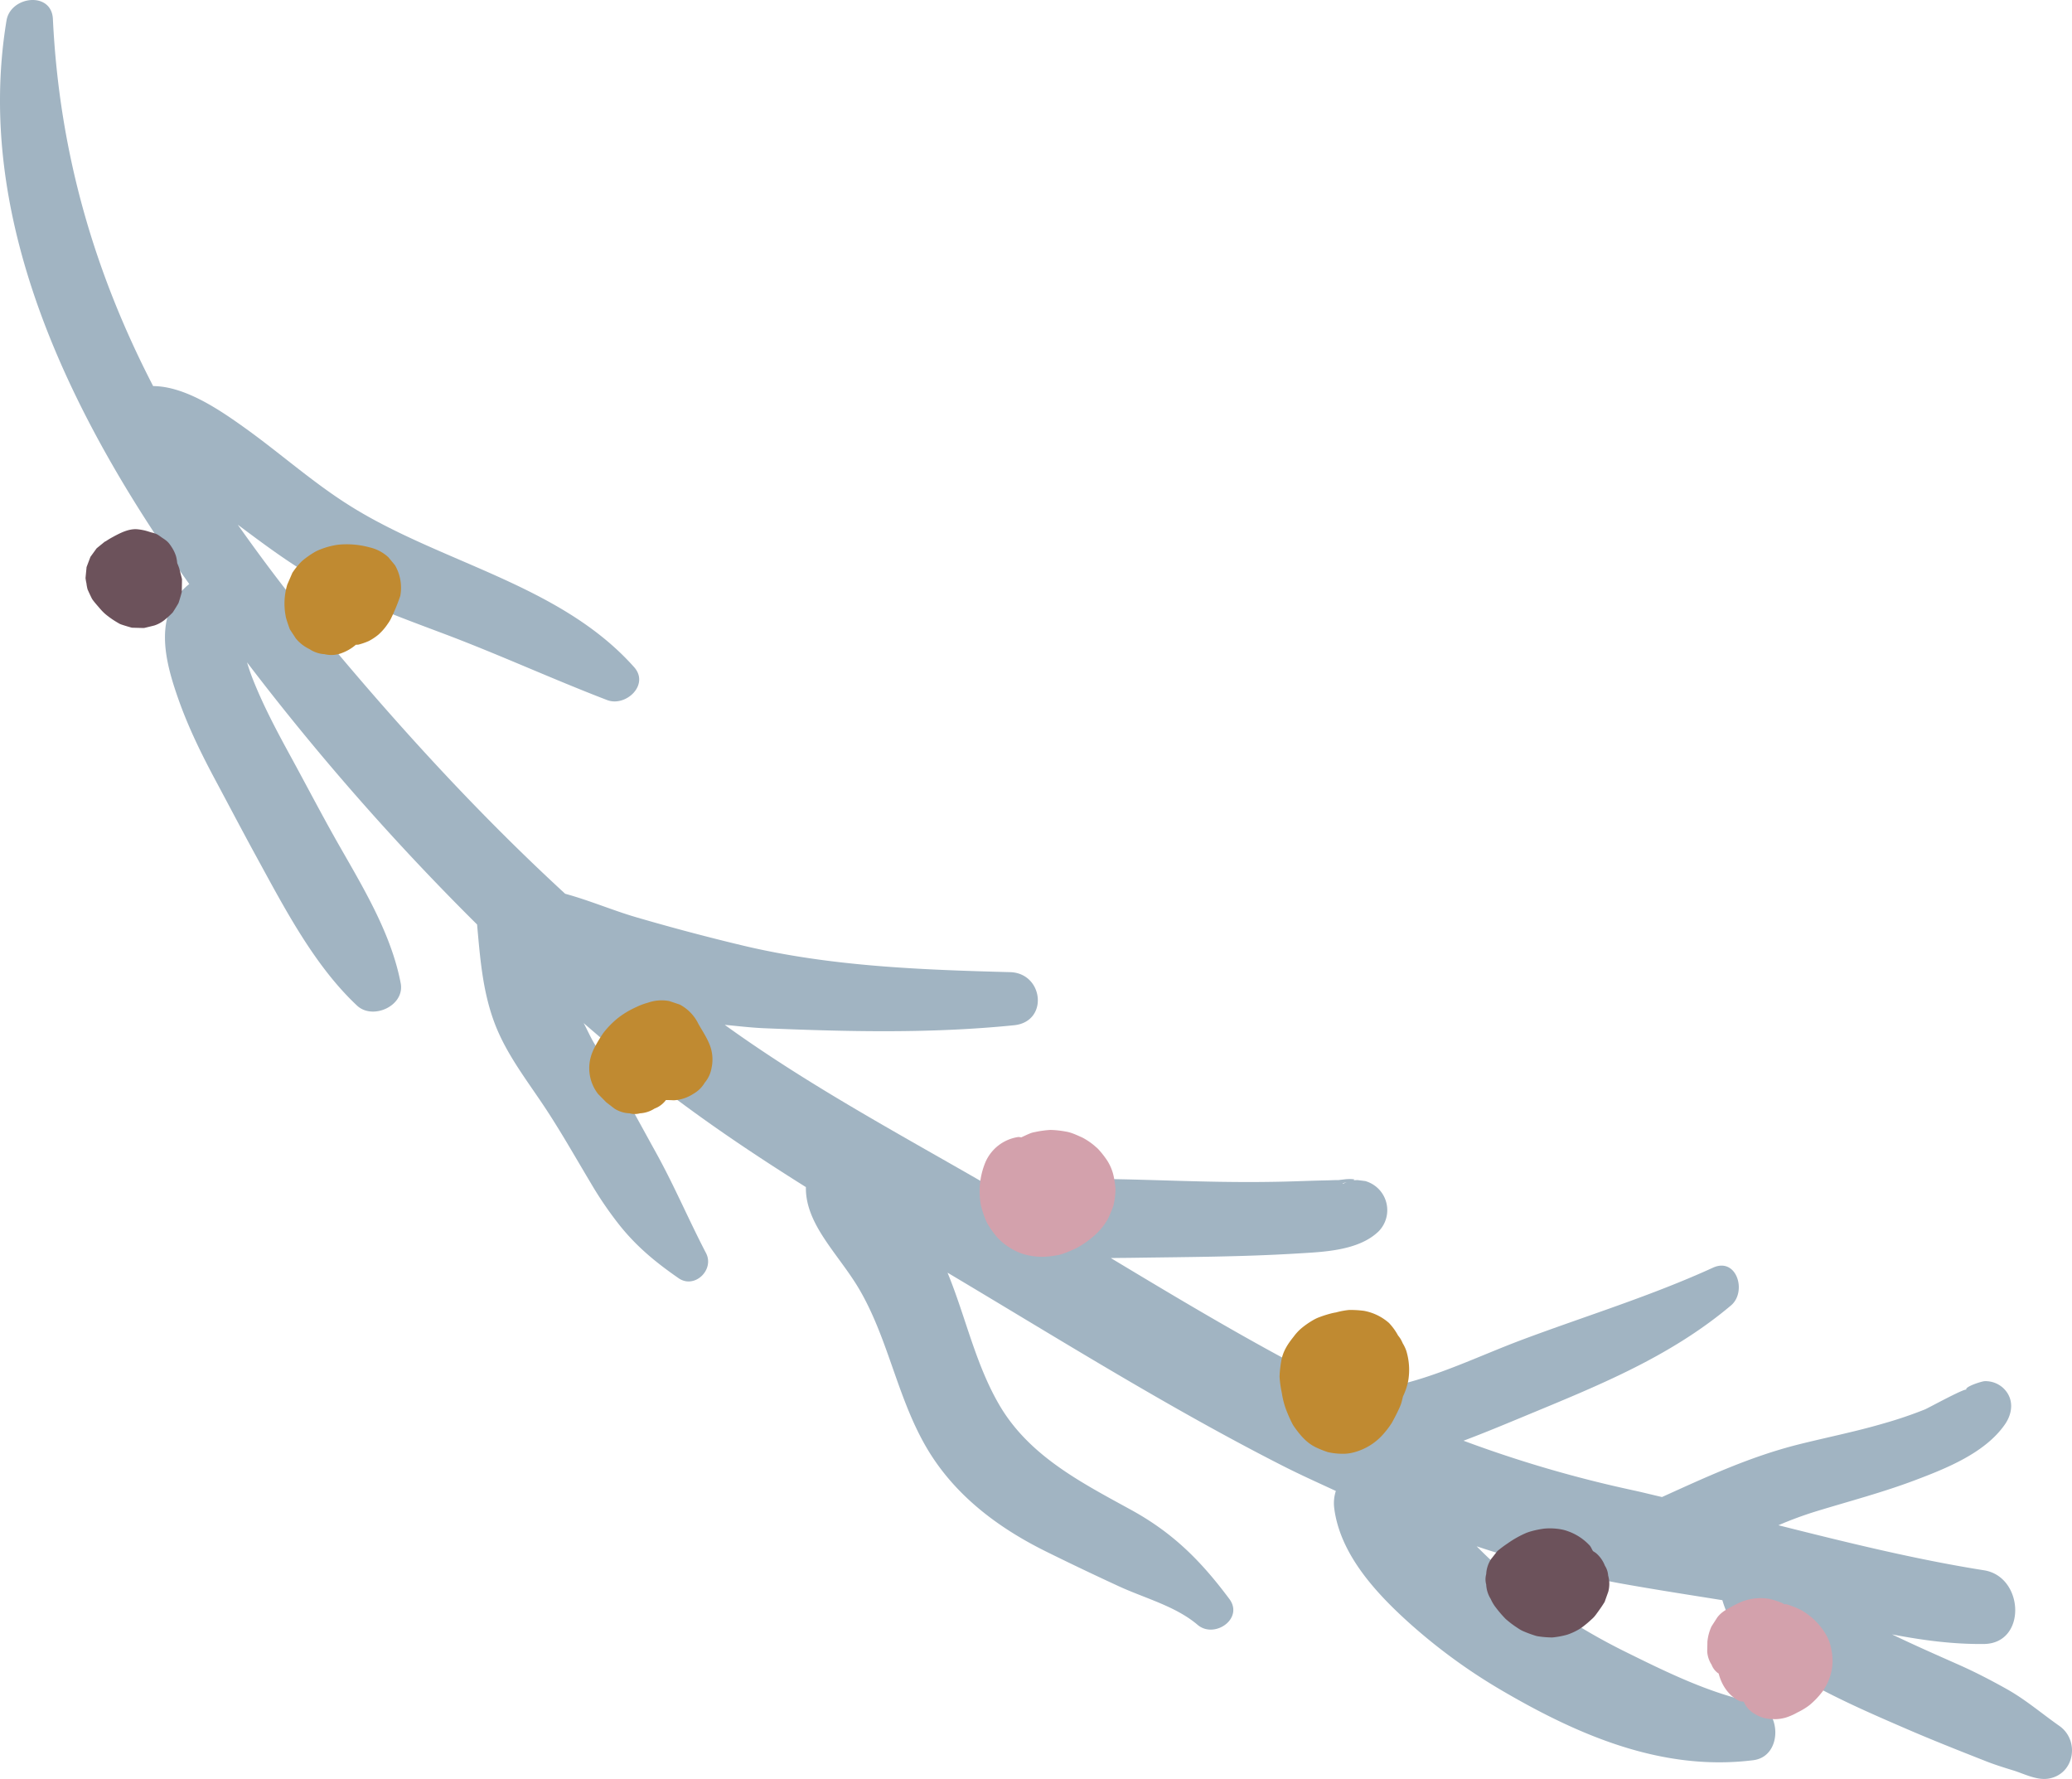 <svg xmlns="http://www.w3.org/2000/svg" viewBox="0 -0.003 1079.993 927.044" style=""><g><g data-name="Слой 2"><g data-name="Слой 1"><g data-name="Слой 2"><path d="M1073.42 899.41c-9.53-6.69-17.55-13.69-27.68-19.35-8.22-4.59-16.27-8.76-24.83-12.56-11.55-5.12-23.12-10.21-34.51-15.69l-.2-.1c15.63 3 31.39 5.16 47.86 5 22.53-.25 21-35.11.08-38.41-35.69-5.65-71.47-14.49-107.17-23.47a194.79 194.79 0 0 1 19.29-7.14c17.25-5.28 34.76-9.87 51.65-16.23 16.4-6.19 36.74-14.23 47.1-29.16 4.19-6 4.86-13.7-1-19.09a13.62 13.62 0 0 0-9.58-3.46c-1.51.06-10.52 2.91-9.51 4.47-.66-1-19.85 9.54-21.56 10.24a218.67 218.67 0 0 1-21.69 7.35c-14.56 4.27-29.5 7.22-44.22 10.91-25.16 6.32-47.8 16.82-71.16 27.41-5.11-1.17-10.24-2.49-15.34-3.58a637.27 637.27 0 0 1-88.12-25.77c10.66-4 21.17-8.38 31.63-12.72 38.21-15.85 75.74-30.78 107.78-57.77 8.47-7.14 3-25.34-9.39-19.68-32.25 14.73-66.07 25.07-99.21 37.45-22.5 8.41-44.63 19.44-68.24 24.41-5.85 1.23-11.74 1.68-17.64 2.5-1.2.17-2.59.28-3.9.4-6.22-3-12.48-5.76-18.67-9C649 697.62 614 676.65 579 655.59c3.74-.07 7.49-.08 11.24-.13 28.48-.42 57-.49 85.47-2.22 13.9-.84 32.42-1.36 42.94-11.63a15.78 15.78 0 0 0-.35-22.3 16 16 0 0 0-6.65-3.84l-4-.51a15.81 15.81 0 0 0-7.7 2c-1.09-.78 11-2.38 3.6-2.54a23.76 23.76 0 0 0-3.37.24c-.84.08-1.68.2-2.52.3h-.23a2.35 2.35 0 0 0-.53 0c-1.62 0-3.26.1-4.89.14-5.52.11-11 .29-16.55.48-13.22.44-26.45.48-39.66.27-27.65-.42-55.41-2-83-1.37-5.45.13-10.9.29-16.35.59-7 .38-13.24 1.24-18.74 4.14-47.18-27.32-95-52.77-139.41-84.75l-.51-.39c6.79.62 13.55 1.46 20.41 1.75 43.66 1.82 86.8 2.85 130.37-1.55 18.14-1.84 15.42-27.2-2.1-27.67-46.5-1.22-93.52-3-138.89-13.77-18.72-4.46-37.54-9.46-56-14.85-11.9-3.46-24.41-8.8-37-12.23-48.23-44.34-92.39-93.23-133.92-143.84-13.13-16-25.19-32.17-36.73-48.49 12.58 9.39 25.15 18.85 38.66 26.78 21.61 12.69 45.65 21.35 69 30.14 28.65 10.79 56.38 23.55 84.89 34.48 9.68 3.71 22.27-8 14-17.21-38.58-43.27-100.67-54.12-148.48-84.29-19.07-12-36-27.17-54.27-40.26-12.73-9.1-31-21.76-47.91-21.87C49.92 143.36 31 81.21 27.57 9.88c-.7-14.53-22.07-12-24.18.83-17.51 106 35.6 209.76 95.28 293.67 0 .05-.11 0-.16.07-19 15.3-12.51 40.06-5.64 59.56 5.2 14.86 12.15 29 19.56 42.82 7.2 13.45 14.3 27 21.62 40.36 14.45 26.41 29.89 56.1 52.07 76.86 8.2 7.68 25 .08 22.73-11.7-5-26.17-19.87-50.33-33-73.42-8.5-15-16.45-30.32-24.73-45.45-7-12.8-13.85-25.75-19.25-39.32-1.22-3.07-2.22-6-3.1-9a1314.17 1314.17 0 0 0 119.9 136.6c1.55 17.1 2.8 34.24 8.88 50.73 5.74 15.59 15.8 28.76 25 42.42s17.08 27.73 25.45 41.7A189.8 189.8 0 0 0 323.35 639c9 11.1 18.7 19 30.31 27.06C362 671.9 372.54 661.72 368 653c-8.94-17.15-16.46-34.93-25.83-51.9-10.6-19.18-20.9-38.42-32.31-57.16-2.13-3.47-3.69-7.24-5.66-10.8 14.72 12.66 29.43 25.36 44.8 37 23 17.42 46.8 33.27 71.06 48.47-.34 19.54 17.1 35 27.76 53.14 15.67 26.7 20.09 58.37 36.55 85 14.49 23.38 36.47 39.7 60.83 51.75q19 9.4 38.33 18.29c13.42 6.14 29.37 10.29 40.7 19.94 8.77 7.45 24.21-3.22 16.54-13.5-14.87-19.93-29.38-34.45-51.29-46.46-26-14.27-53.07-28.06-68.59-54.61-12.52-21.43-17.61-46.13-27-68.95 58 34.51 115.22 70.43 175.4 101 9 4.55 18 8.58 27 12.75a20.63 20.63 0 0 0-.87 8.79c3 24.19 21.81 44.42 39.11 60a296.15 296.15 0 0 0 49.18 35.71c39.78 23.17 83.19 41.71 130.21 35.8 15.59-2 14.81-27 .26-30.07-23.69-5-45.91-16-67.46-26.66a316.86 316.86 0 0 1-40.92-24.29 254.72 254.72 0 0 1-36.11-30.43A563.35 563.35 0 0 0 843.9 825c17.9 3.23 35.9 6 53.86 8.88a49.86 49.86 0 0 0 9.92 18.52 71.17 71.17 0 0 0 9.7 8.49c3.94 3.06 8.35 5.76 12.57 8.42 6.59 4.14 13.37 8 20.27 11.56 13.84 7.2 28.15 13.46 42.46 19.63 13.81 6 27.73 11.5 41.71 17 4.95 2 10 3.55 15.1 5.13 5.73 1.78 12.48 5.41 18.73 4.15 13.26-2.61 15.78-19.93 5.2-27.37z" fill="#a1b4c2"></path><path d="M202.07 325.15a18.92 18.92 0 0 0 1.58-2.54 99.82 99.82 0 0 0 5-12.11 23.55 23.55 0 0 0-2.75-15.93l-3.45-4.16a21.24 21.24 0 0 0-9.76-5.16 45.09 45.09 0 0 0-16.39-1.4 39.46 39.46 0 0 0-9.3 2.45 19.64 19.64 0 0 0-3.11 1.47 47.71 47.71 0 0 0-5.76 4 16.48 16.48 0 0 0-1.24 1.12 39.09 39.09 0 0 0-4.5 5.61c-.88 2.07-1.78 4.12-2.67 6.18l-.09.26a2.36 2.36 0 0 1-.11.44 34.51 34.51 0 0 0-.65 15.49 6.53 6.53 0 0 0 .21 1.07c.5 1.9 1.93 5.91 2 6l3.15 4.81a20.77 20.77 0 0 0 7.12 5.52 15.45 15.45 0 0 0 7.76 2.62 15.19 15.19 0 0 0 8-.22 23.8 23.8 0 0 0 8.35-4.66c.46-.08.93 0 1.38-.09a35.27 35.27 0 0 0 5.1-1.75l.38-.18a27.94 27.94 0 0 0 5-3.34 29 29 0 0 0 4.75-5.5z" fill="#c08a31"></path><path d="M361.57 569.91a15.79 15.79 0 0 0 5.75-5.7 16 16 0 0 0 3.54-7.56 21 21 0 0 0-.52-11c-1.71-5.11-4.94-9.28-7.34-14l1.55 3.07a22.53 22.53 0 0 0-10.19-11.21l-5.46-1.83a21.33 21.33 0 0 0-11.17.84 33.39 33.39 0 0 0-6.05 2.27 45.89 45.89 0 0 0-9.42 5.59 46.92 46.92 0 0 0-7.67 7.76 71.67 71.67 0 0 0-4.24 6.9 25.88 25.88 0 0 0-1.45 3 21.91 21.91 0 0 0 2.8 22l4.28 4.36c1.42 1.09 2.85 2.19 4.26 3.29a15.68 15.68 0 0 0 7.91 2.47 10.21 10.21 0 0 0 5.43 0 15.56 15.56 0 0 0 7.56-2.45l1.65-.74a13.18 13.18 0 0 0 4.31-3.72c1.4 0 2.79.06 4.18.12a20.9 20.9 0 0 0 10.29-3.46z" fill="#c08a31"></path><path d="M725.33 741.68c.16-.25.31-.51.45-.77 1.32-2.44 2.63-4.95 3.75-7.5.27-.6.52-1.21.73-1.83.44-1.29.69-2.64 1.06-4 0-.13.14-.24.2-.37a34.94 34.94 0 0 0 2.47-7.55 34.09 34.09 0 0 0-1-15.8 20.6 20.6 0 0 0-1.84-3.85c-.3-.72-.63-1.36-1-2.06a15.73 15.73 0 0 0-1.44-2 30.6 30.6 0 0 0-4.72-6.53 27.21 27.21 0 0 0-13-6.32 53.13 53.13 0 0 0-6.55-.46h-1.23a39.66 39.66 0 0 0-7 1.33h-.28c-.15 0-.27.1-.42.13h-.23a56.53 56.53 0 0 0-7.22 2.16 20.54 20.54 0 0 0-3 1.32 44.22 44.22 0 0 0-7 4.83 26.17 26.17 0 0 0-3.78 4.16c-3 3.75-5.42 7.35-6.39 12.3A69.49 69.49 0 0 0 667 716a8.18 8.18 0 0 1-.06 1.21 55.35 55.35 0 0 0 1.2 8.7 43.64 43.64 0 0 0 1.85 7.66 70.72 70.72 0 0 0 3.54 8.19 13.26 13.26 0 0 0 1.23 2c3 4.2 6.31 8.17 11.13 10.47a50.3 50.3 0 0 0 5.91 2.38l.34.11a34.19 34.19 0 0 0 6.91.85 22.11 22.11 0 0 0 7.58-1 30.75 30.75 0 0 0 13.37-8.12 46.58 46.58 0 0 0 5.33-6.77z" fill="#c08a31"></path><path d="M949.28 882.31a16.6 16.6 0 0 0 1.89-2.73 27.65 27.65 0 0 0 4-12.84 29.45 29.45 0 0 0-.65-7.37 22.78 22.78 0 0 0-3.56-8.85 34.94 34.94 0 0 0-10.45-10.45 16.73 16.73 0 0 0-2-1.19 48.16 48.16 0 0 0-7.14-2.82c-.46-.14-1 0-1.45-.1-.19-.11-.25-.2-.46-.31s-.51-.28-.78-.4a43.82 43.82 0 0 0-5.81-1.9l-.48-.12a27.08 27.08 0 0 0-14.66 1.48 64.46 64.46 0 0 0-6.83 3.48c-.43.23-.85.48-1.26.74a14.94 14.94 0 0 0-4.54 3.94l-3 4.67a24.28 24.28 0 0 0-2.15 8.05c0 1.65-.07 3.31-.1 5a14.49 14.49 0 0 0 2.29 6.93 9.6 9.6 0 0 0 2.85 4c.22.27.61.36.84.62 1.54 6 5.15 11.51 10.8 14.27.74.35 1.58.17 2.34.44.23.34.24.8.51 1.14a13.26 13.26 0 0 0 4.89 5 17.39 17.39 0 0 0 8.81 2.82c.73 0 1.47.07 2.21.08a22.31 22.31 0 0 0 5.2-.77 30.1 30.1 0 0 0 6.22-2.7c.83-.4 1.66-.83 2.47-1.29a32.6 32.6 0 0 0 3.91-2.58 41.31 41.31 0 0 0 6.09-6.24z" fill="#d3a1ac"></path><path d="M576.94 636.09a10.69 10.69 0 0 0 .82-1.53 63.17 63.17 0 0 0 2.51-6.08 7.79 7.79 0 0 0 .22-.83 39.45 39.45 0 0 0 .93-7.51v-.63a49.18 49.18 0 0 0-1-6.82 24.87 24.87 0 0 0-3.42-8.08 50.3 50.3 0 0 0-4.43-5.65 10.61 10.61 0 0 0-1.2-1.12 34 34 0 0 0-7.31-5.09c-2.71-1.19-5.59-2.63-8.58-3.08a50.09 50.09 0 0 0-7.92-.85 51.3 51.3 0 0 0-8 1.09 14.94 14.94 0 0 0-2 .48c-.37.12-.72.27-1.07.41-1.39.59-2.77 1.25-4.16 1.89a11.25 11.25 0 0 0-1.49-.19 22.16 22.16 0 0 0-17.24 13.22 39.74 39.74 0 0 0-2.6 20.68 16.72 16.72 0 0 0 .35 2 51 51 0 0 0 2.53 7.54 15.42 15.42 0 0 0 .83 1.74 47.81 47.81 0 0 0 4.39 6.32 29.53 29.53 0 0 0 7.29 6.22 28.68 28.68 0 0 0 9 3.83c6 1.28 10 1.09 16.06 0a17.22 17.22 0 0 0 2.11-.55 61.14 61.14 0 0 0 7.93-3.31 51.23 51.23 0 0 0 9.2-6.55 33.73 33.73 0 0 0 6.25-7.55z" fill="#d3a1ac"></path><path d="M89.91 319.29l.1-.1c.24-.3 2.87-4.54 3-4.87l.06-.14c.21-.46 1.6-5.21 1.69-5.7v-.24a.14.14 0 0 1 0-.09c0-.2.11-5.7.1-5.89v-.47c0-.08-1.35-5.33-1.41-5.53s-.1-.28-.14-.42a24.94 24.94 0 0 0-.93-2.35 21.26 21.26 0 0 0-.63-3.62 19.12 19.12 0 0 0-2.09-4.49c-2-3.17-2.77-3.55-5.37-5.31-.71-.5-1.54-1.11-2.34-1.59a12.6 12.6 0 0 0-3-1c-1.2-.37-2.4-.78-3.63-1.07a27.88 27.88 0 0 0-3.41-.57c-3.85-.45-7.68 1.17-11 2.87-.29.16-.59.31-.89.46l-1.83 1c-1 .55-1.9 1.11-2.81 1.71l-.14.11c-.17.08-.67.3-.69.33s-4.16 3.38-4.2 3.43l-3.23 4.46c0 .06-2 5.27-2 5.33s-.54 5.48-.54 5.69a25.68 25.68 0 0 0 .48 2.76 20 20 0 0 0 .5 2.78v.11c.21.65 2 4.4 2.31 5 .12.22.26.43.4.64l.26.36c1.17 1.54 2.5 3 3.76 4.49l.81.89a25.08 25.08 0 0 0 1.9 1.82 46.35 46.35 0 0 0 6.58 4.54 8.48 8.48 0 0 0 .93.52l.38.16c.93.38 4.71 1.5 5.67 1.75l.24.06h.2s5.79.16 5.85.15h.21c.08 0 5.43-1.31 5.51-1.35a17.09 17.09 0 0 0 5.09-2.75 50.43 50.43 0 0 0 4.25-3.87z" fill="#6c525b"></path><path d="M830.85 842.63c.43-.49.84-1 1.22-1.53 1.5-2.05 3-4.13 4.32-6.32l1.91-5.36a16 16 0 0 0-.08-8.39 10.8 10.8 0 0 0-1.71-5.15 16.1 16.1 0 0 0-4.69-6.59c-.49-.36-1-.66-1.5-1-.7-1.07-1.07-2.35-2.05-3.25a28.27 28.27 0 0 0-11-7.09 19.74 19.74 0 0 0-3.71-1 32.84 32.84 0 0 0-8.63-.37A49.54 49.54 0 0 0 798 798c-.82.23-1.63.51-2.42.81a52.87 52.87 0 0 0-9.71 5.45 60.15 60.15 0 0 0-5.36 4l-3.31 4.2a15.61 15.61 0 0 0-2.54 7.85 10.1 10.1 0 0 0 0 5.4 15.45 15.45 0 0 0 2.36 7.55 20.73 20.73 0 0 0 2.19 3.83 64.15 64.15 0 0 0 5.49 6.48 51.36 51.36 0 0 0 6.65 5 14.81 14.81 0 0 0 2.48 1.41 64 64 0 0 0 6.28 2.34 9.48 9.48 0 0 0 1.27.33 47.31 47.31 0 0 0 6.72.63 9 9 0 0 0 1.27 0 44.49 44.49 0 0 0 6.47-1.14c.42-.1.84-.21 1.25-.35a31.58 31.58 0 0 0 7.17-3.51 55.12 55.12 0 0 0 5.34-4.44 13.08 13.08 0 0 0 1.25-1.21z" fill="#6c525b"></path></g></g></g></g></svg>